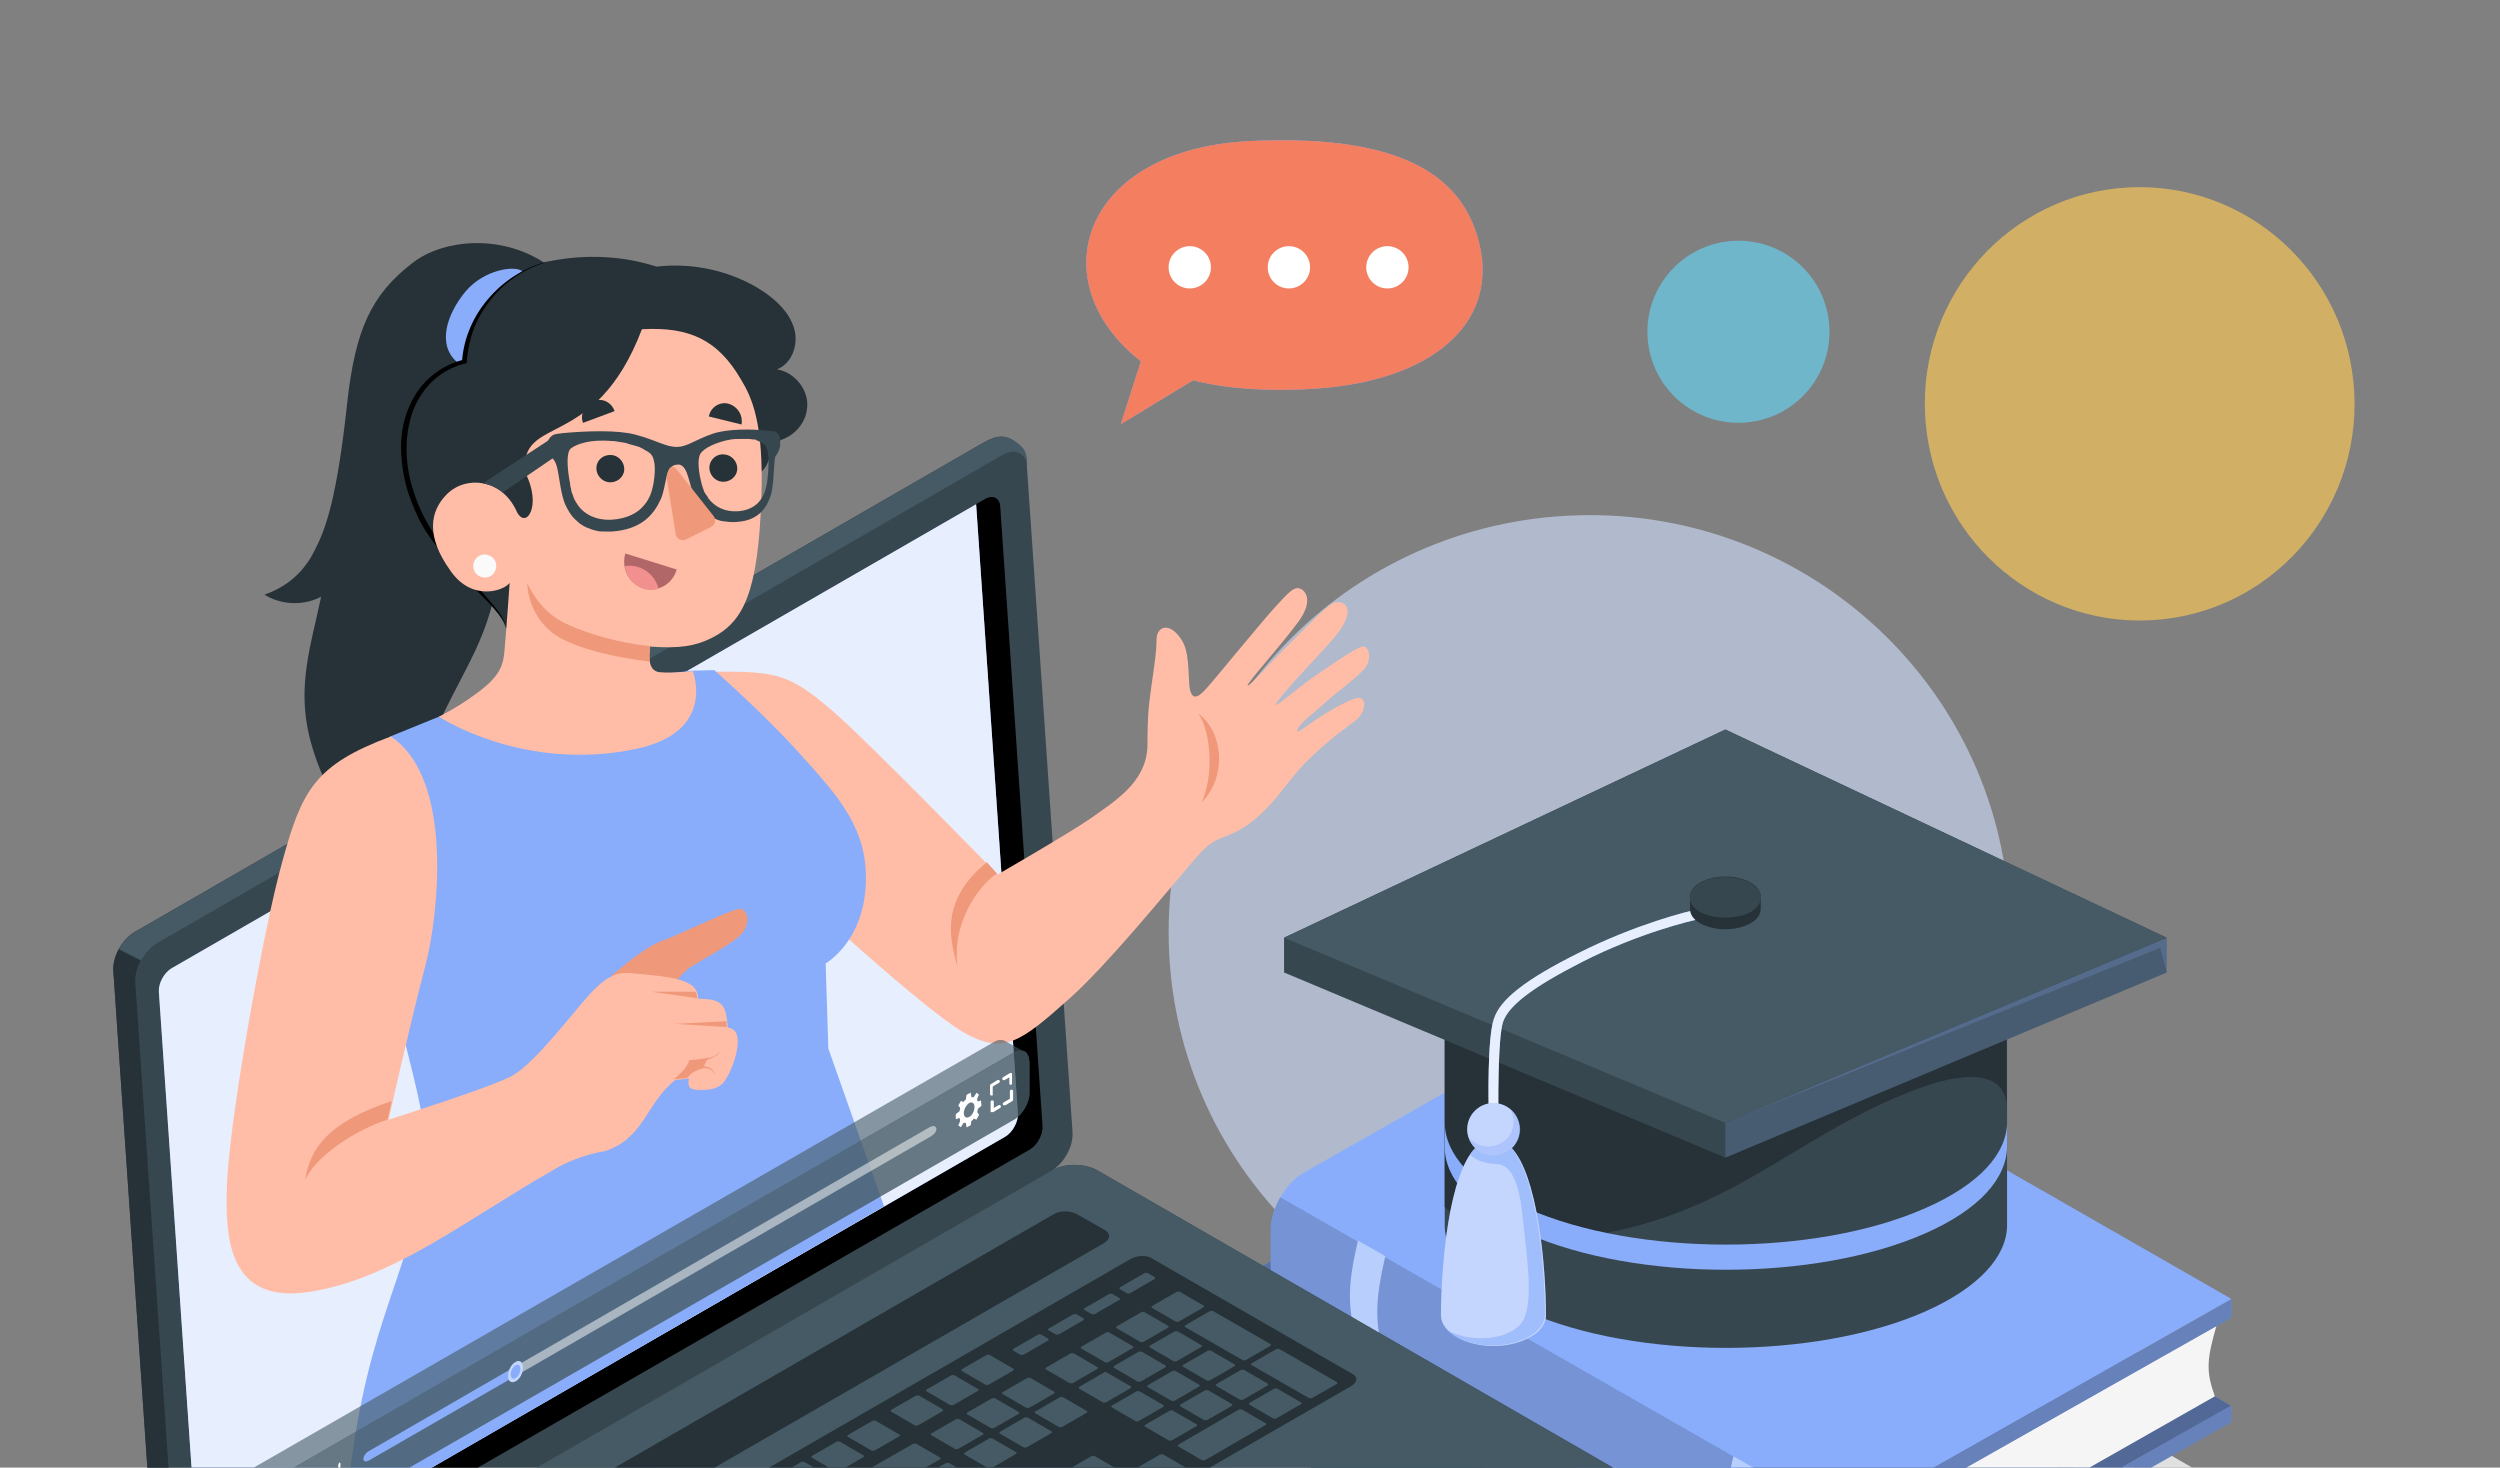 <svg width="695" height="408" fill="none" xmlns="http://www.w3.org/2000/svg"><rect width="100%" height="100%" fill="#808080" stroke="none"/><g clip-path="url(#a)"><g opacity=".71"><path d="M654.483 109.156c1.732 33.221-23.568 61.547-56.517 63.265-32.94 1.717-61.05-23.822-62.782-57.045-1.733-33.223 23.567-61.548 56.509-63.265 32.949-1.718 61.057 23.822 62.79 57.045Z" fill="#F2C45B"/><path d="M508.564 90.913c.728 13.959-9.998 25.865-23.959 26.593-13.958.728-25.864-9.998-26.592-23.957-.728-13.959 9.998-25.865 23.956-26.593 13.961-.728 25.867 9.998 26.595 23.957Z" fill="#68CCEA"/><path d="M558.58 253.042c3.333 63.935-46.246 118.486-110.738 121.849-64.486 3.362-119.472-45.736-122.806-109.671-3.334-63.934 46.247-118.488 110.734-121.851 64.493-3.361 119.476 45.741 122.81 109.673Z" fill="#C5D1EB"/></g><path d="m506.769 492.997 116.814-67.195c4.613-2.67 4.613-6.971 0-9.641l-168.451-97.159c-4.613-2.67-12.053-2.67-16.666 0l-116.963 67.196c-4.613 2.67-4.613 6.971 0 9.641l168.451 97.158c4.613 2.671 12.202 2.671 16.815 0ZM209.857 657.88 34.729 556.997c-4.915-2.827-4.915-7.439 0-10.266l243.63-140.611c4.914-2.827 12.956-2.827 17.87 0l175.128 100.883c4.915 2.827 4.915 7.439 0 10.266L227.727 657.88c-4.914 2.827-12.956 2.827-17.87 0Z" fill="#E0E0E0"/><path d="m599.501 421.057-103.624 58.467-159.158-91.197 103.624-58.467 159.158 91.197Z" fill="#89ADFA"/><path opacity=".6" d="m599.501 421.057-103.624 58.467-159.158-91.197 103.624-58.467 159.158 91.197Z" fill="#000"/><path d="m494.692 475.209 100.051-56.83c-2.531-6.992-2.233-9.224.447-18.597l-99.455 56.236c.148.149-1.638 0-1.043 19.191Z" fill="#F5F5F5"/><path d="M500.645 448.431c-5.063 2.826-9.083 9.967-9.083 15.769v12.348c0 5.802 4.169 8.183 9.083 5.207l98.71-56.086v-4.612l-97.519 55.045c-2.978 1.785-5.509.298-5.509-3.124l.149-11.009c0-3.422 2.531-7.736 5.508-9.373l97.371-55.045v-5.207l-98.71 56.087Z" fill="#89ADFA"/><path opacity=".5" d="M500.645 448.431c-5.063 2.826-9.083 9.967-9.083 15.769v12.348c0 5.802 4.169 8.183 9.083 5.207l98.71-56.086v-4.612l-97.519 55.045c-2.978 1.785-5.509.298-5.509-3.124l.149-11.009c0-3.422 2.531-7.736 5.508-9.373l97.371-55.045v-5.207l-98.71 56.087Z" fill="#000"/><path d="M599.498 392.344 440.34 301.147l-98.711 56.087c-5.062 2.826-9.082 9.967-9.082 15.77v12.348c0 2.826 1.042 4.909 2.68 5.802l159.158 91.196c-1.638-.892-2.68-2.975-2.68-5.802V464.2c0-5.802 4.169-12.794 9.082-15.77l98.711-56.086Z" fill="#89ADFA"/><path opacity=".35" d="M599.498 392.344 440.34 301.147l-98.711 56.087c-5.062 2.826-9.082 9.967-9.082 15.77v12.348c0 2.826 1.042 4.909 2.68 5.802l159.158 91.196c-1.638-.892-2.68-2.975-2.68-5.802V464.2c0-5.802 4.169-12.794 9.082-15.77l98.711-56.086Z" fill="#000"/><path d="M494.241 455.125c-1.638 2.827-2.68 6.1-2.68 8.927v12.347c0 2.827 1.042 4.91 2.68 5.803l-159.159-91.197c-1.637-.893-2.68-2.975-2.68-5.802v-12.348c0-2.827 1.043-6.1 2.68-8.926l159.159 91.196Z" fill="#89ADFA"/><path opacity=".45" d="M494.241 455.125c-1.638 2.827-2.68 6.1-2.68 8.927v12.347c0 2.827 1.042 4.91 2.68 5.803l-159.159-91.197c-1.637-.893-2.68-2.975-2.68-5.802v-12.348c0-2.827 1.043-6.1 2.68-8.926l159.159 91.196Z" fill="#000"/><path d="M356.667 376.128c-2.978 12.794-2.978 17.852 0 27.374l7.593 4.314c-2.978-9.373-2.978-14.431 0-27.374l-7.593-4.314ZM620.345 390.856l-103.624 58.467-159.159-91.345 103.625-58.467 159.158 91.345Z" fill="#89ADFA"/><path opacity=".4" d="m620.345 390.856-103.624 58.467-159.159-91.345 103.625-58.467 159.158 91.345Z" fill="#000"/><path d="m515.681 445.009 100.051-56.831c-2.531-6.992-2.233-10.265.447-19.638l-99.455 56.236s-1.787.892-1.043 20.233Z" fill="#F5F5F5"/><path d="M521.637 417.188c-5.062 2.827-9.082 9.968-9.082 15.77v13.241c0 5.802 4.168 8.182 9.082 5.207l98.71-56.087v-4.612l-97.519 55.045c-2.978 1.786-5.509.298-5.509-3.124l.149-11.901c0-3.422 2.531-7.737 5.509-9.373l97.37-55.045v-5.207l-98.71 56.086Z" fill="#89ADFA"/><path opacity=".25" d="M521.637 417.188c-5.062 2.827-9.082 9.968-9.082 15.77v13.241c0 5.802 4.168 8.182 9.082 5.207l98.71-56.087v-4.612l-97.519 55.045c-2.978 1.786-5.509.298-5.509-3.124l.149-11.901c0-3.422 2.531-7.737 5.509-9.373l97.37-55.045v-5.207l-98.71 56.086Z" fill="#000"/><path d="m620.342 361.102-159.159-91.197-98.71 56.087c-5.062 2.826-9.082 9.968-9.082 15.77v13.24c0 2.827 1.042 4.91 2.68 5.802l159.158 91.197c-1.638-.893-2.68-2.975-2.68-5.802v-13.39c0-5.802 4.169-12.794 9.082-15.769l98.711-55.938Z" fill="#89ADFA"/><path d="M515.084 423.883c-1.637 2.827-2.68 6.1-2.68 8.926v13.39c0 2.827 1.043 4.909 2.68 5.802l-159.158-91.197c-1.638-.892-2.68-2.975-2.68-5.802v-13.24c0-2.827 1.042-6.1 2.68-8.927l159.158 91.048Z" fill="#89ADFA"/><path opacity=".15" d="M515.084 423.883c-1.637 2.827-2.68 6.1-2.68 8.926v13.39c0 2.827 1.043 4.909 2.68 5.802l-159.158-91.197c-1.638-.892-2.68-2.975-2.68-5.802v-13.24c0-2.827 1.042-6.1 2.68-8.927l159.158 91.048Z" fill="#000"/><path d="M377.511 344.886c-2.978 12.794-2.978 18.894 0 28.415l7.593 4.314c-2.978-9.372-2.978-15.472 0-28.415l-7.593-4.314ZM481.874 404.841c-2.978 12.794-2.978 18.745 0 28.117l7.593 4.315c-2.978-9.373-2.978-15.324 0-28.118l-7.593-4.314Z" fill="#89ADFA"/><g opacity=".4" fill="#fff"><path d="M377.511 344.886c-2.978 12.794-2.978 18.894 0 28.415l7.593 4.314c-2.978-9.372-2.978-15.472 0-28.415l-7.593-4.314ZM481.874 404.841c-2.978 12.794-2.978 18.745 0 28.117l7.593 4.315c-2.978-9.373-2.978-15.324 0-28.118l-7.593-4.314Z"/></g><path d="m60.09 519.692 233.452-133.894 155.734 88.816c5.359 3.124 9.826 10.563 9.826 16.811v14.282c0 3.124-1.042 5.207-2.829 6.248L222.821 645.849c1.787-1.041 2.829-3.124 2.829-6.248v-14.282c0-6.248-4.318-13.687-9.826-16.811L60.09 519.692Z" fill="#89ADFA"/><path opacity=".2" d="m60.09 519.692 233.452-133.894 155.734 88.816c5.359 3.124 9.826 10.563 9.826 16.811v14.282c0 3.124-1.042 5.207-2.829 6.248L222.821 645.849c1.787-1.041 2.829-3.124 2.829-6.248v-14.282c0-6.248-4.318-13.687-9.826-16.811L60.09 519.692Z" fill="#000"/><path d="m39.547 520.584 160.945 91.346 233.303-133.894-160.796-91.346L39.547 520.584Z" fill="#89ADFA"/><path opacity=".2" d="m39.547 520.584 160.945 91.346 233.303-133.894-160.796-91.346L39.547 520.584Z" fill="#fff"/><path d="m39.547 489.937 233.452-133.894 155.585 88.668c5.36 3.124 9.826 10.563 9.826 16.811v13.092c0 3.124-1.042 5.207-2.829 6.248L202.129 614.756c1.787-1.041 2.829-3.124 2.829-6.248v-13.092c0-6.248-4.317-13.687-9.826-16.811L39.547 489.937Z" fill="#89ADFA"/><path opacity=".85" d="m39.547 489.937 233.452-133.894 155.585 88.668c5.36 3.124 9.826 10.563 9.826 16.811v13.092c0 3.124-1.042 5.207-2.829 6.248L202.129 614.756c1.787-1.041 2.829-3.124 2.829-6.248v-13.092c0-6.248-4.317-13.687-9.826-16.811L39.547 489.937Z" fill="#fff"/><path d="M401.635 280.021v60.55c0 8.778 7.593 17.406 22.928 24.101 30.522 13.39 79.952 13.39 110.473 0 15.186-6.695 22.928-15.472 22.928-24.101v-60.55c.149-8.777-7.444-17.703-22.779-24.398-30.522-13.389-79.951-13.389-110.473 0-15.633 6.695-23.226 15.472-23.077 24.398Z" fill="#37474F"/><path d="M401.635 280.021c-.149-8.777 7.444-17.703 22.928-24.398 30.522-13.389 79.952-13.389 110.473 0 15.484 6.695 23.077 15.621 22.779 24.398v27.672c0-6.844-6.104-11.753-24.119-5.207-29.628 10.86-46.154 28.861-76.229 37.639-24.864 7.29-47.048 4.463-55.832-4.612v-55.492Z" fill="#263238"/><path d="M401.637 312.007v6.844c0 8.777 7.593 17.406 22.928 24.101 30.521 13.389 79.951 13.389 110.473 0 15.335-6.695 22.928-15.473 22.928-24.399v-6.694c0 8.777-7.593 17.406-22.928 24.1-30.522 13.39-79.952 13.39-110.473 0-15.335-6.397-22.928-15.174-22.928-23.952Z" fill="#89ADFA"/><path d="M602.331 260.681 479.65 202.809l-122.681 57.872v9.671l122.681 51.474 122.681-51.474v-9.671Z" fill="#37474F"/><path opacity=".2" d="M479.652 321.826v-9.67l122.682-51.475v9.671l-122.682 51.474Z" fill="#89ADFA"/><path opacity=".2" d="m479.652 312.156 120.895-48.648 1.787 6.844v-9.671l-122.682 51.475Z" fill="#89ADFA"/><path d="m479.65 202.809-122.681 57.872 122.681 51.475 122.681-51.475-122.681-57.872Z" fill="#455A64"/><path d="M413.845 308.139c0-.743-.446-19.637 1.489-24.993 1.787-5.356 8.784-10.86 23.375-18.15 16.229-8.183 30.968-11.753 32.606-12.051l.596 2.678c-1.638.298-16.229 3.72-32.011 11.753-13.697 6.992-20.397 12.051-22.035 16.663-1.34 4.016-1.34 18.745-1.34 24.1h-2.68Z" fill="#89ADFA"/><path opacity=".8" d="M413.845 308.139c0-.743-.446-19.637 1.489-24.993 1.787-5.356 8.784-10.86 23.375-18.15 16.229-8.183 30.968-11.753 32.606-12.051l.596 2.678c-1.638.298-16.229 3.72-32.011 11.753-13.697 6.992-20.397 12.051-22.035 16.663-1.34 4.016-1.34 18.745-1.34 24.1h-2.68Z" fill="#fff"/><path d="M429.775 365.713c0-14.133-2.382-39.275-9.677-46.714h-9.827c-7.444 7.29-9.677 32.581-9.677 46.714 0 2.083 1.489 4.315 4.317 5.951 2.829 1.637 6.551 2.529 10.273 2.529 3.723 0 7.445-.892 10.274-2.529 2.977-1.636 4.317-3.868 4.317-5.951Z" fill="#89ADFA"/><path opacity=".5" d="M429.775 365.713c0-14.133-2.382-39.275-9.677-46.714h-9.827c-7.444 7.29-9.677 32.581-9.677 46.714 0 2.083 1.489 4.315 4.317 5.951 2.829 1.637 6.551 2.529 10.273 2.529 3.723 0 7.445-.892 10.274-2.529 2.977-1.636 4.317-3.868 4.317-5.951Z" fill="#fff"/><path opacity=".6" d="M410.271 319c-.596.595-1.042 1.19-1.638 1.934 1.787 1.934 4.764 2.529 7.593 2.678 2.68.148 5.807 2.529 6.998 14.133 1.191 11.604 3.722 26.332-.894 30.795-4.615 4.464-14.888 4.464-20.248 1.042.596.744 1.489 1.339 2.531 1.934 2.829 1.636 6.551 2.529 10.273 2.529 3.722 0 7.444-.893 10.273-2.529 2.829-1.637 4.318-3.868 4.318-5.951 0-14.133-2.382-39.275-9.678-46.714h-9.528V319Z" fill="#89ADFA"/><path d="M422.477 313.942c0 4.016-3.275 7.289-7.295 7.289s-7.295-3.273-7.295-7.289c0-4.017 3.275-7.29 7.295-7.29s7.295 3.273 7.295 7.29Z" fill="#89ADFA"/><path opacity=".5" d="M422.477 313.942c0 4.016-3.275 7.289-7.295 7.289s-7.295-3.273-7.295-7.289c0-4.017 3.275-7.29 7.295-7.29s7.295 3.273 7.295 7.29Z" fill="#fff"/><path opacity=".4" d="M419.498 307.991c1.787 1.934 2.085 6.992-1.786 9.521-3.871 2.529-7.891.595-9.38-1.339.893 2.976 3.722 5.058 6.998 5.058 4.02 0 7.295-3.272 7.295-7.289-.149-2.529-1.34-4.612-3.127-5.951Z" fill="#89ADFA"/><path d="M469.824 249.375c0-1.488.894-2.976 2.829-4.017 3.871-2.232 10.124-2.232 13.995 0 1.936 1.041 2.829 2.529 2.829 4.017v3.273c0 1.487-.893 2.975-2.829 4.016-3.871 2.232-10.124 2.232-13.995 0-1.935-1.041-2.829-2.529-2.829-4.016v-3.273Z" fill="#263238"/><path d="M486.645 253.54c3.871-2.232 3.871-5.802 0-8.034-3.871-2.231-10.125-2.231-13.996 0-3.871 2.232-3.871 5.802 0 8.034 3.871 2.082 10.125 2.082 13.996 0ZM50.86 469.407c0 3.868 2.828 6.249 6.401 8.331l145.759 84.056c3.573 2.083 9.38 2.083 12.804 0l235.09-135.53c3.573-2.083 6.402-4.761 6.402-8.48 0-3.868-2.829-6.249-6.402-8.332l-145.759-84.055c-3.573-2.083-9.38-2.083-12.804 0L57.261 461.076c-3.573 1.934-6.402 4.612-6.402 8.331Z" fill="#37474F"/><path d="m57.262 468.515 145.759 84.055c3.573 2.083 9.379 2.083 12.804 0l235.089-135.679c3.574-2.083 3.574-5.356 0-7.439l-145.758-84.055c-3.574-2.083-9.38-2.083-12.804 0L57.262 461.076c-3.573 1.934-3.573 5.356 0 7.439Z" fill="#455A64"/><path d="M48.033 461.969c-2.829-1.339-3.573-3.571-3.87-7.439L31.506 269.905c-.298-4.017 2.382-8.777 5.955-10.86l235.09-135.531c3.573-2.082 6.104-3.124 9.38-.892 3.424 2.38 3.424 3.422 3.573 7.438l12.655 184.625c.298 4.017-2.382 8.778-5.955 10.86L57.265 461.076c-3.574 2.083-5.51 2.678-9.232.893Z" fill="#37474F"/><path d="M285.65 129.912c-.298-3.868-3.425-5.505-6.998-3.422L43.712 262.169c-1.787 1.041-3.276 2.827-4.467 4.761l-6.104-3.125c1.042-1.934 2.68-3.719 4.466-4.76l235.09-135.531c3.573-2.082 6.104-3.124 9.38-.892 3.275 2.231 3.275 3.422 3.573 7.29Z" fill="#455A64"/><path d="M56.818 461.373c-3.276 1.934-5.212 2.083-8.785.744-2.68-1.041-3.573-3.57-3.87-7.438L31.506 270.054c-.149-1.934.447-4.166 1.489-6.1l6.104 3.124c-1.042 1.934-1.638 4.166-1.489 6.1l12.656 184.625c.297 3.422 3.424 5.356 6.55 3.57Z" fill="#263238"/><path d="m47.735 269.161 226.157-130.472c2.084-1.19 4.019-.297 4.168 2.083l11.762 172.277c.149 2.38-1.489 5.356-3.573 6.546L60.092 449.918c-2.084 1.19-4.02.298-4.168-2.083L44.162 275.559c-.15-2.232 1.489-5.207 3.573-6.398Z" fill="#000"/><path d="M47.735 269.161c-2.084 1.19-3.722 4.166-3.573 6.546l11.613 169.302L279.4 316.024c2.085-1.19 3.722-4.165 3.573-6.546L271.36 140.177 47.735 269.161Z" fill="#89ADFA"/><path opacity=".8" d="M47.735 269.161c-2.084 1.19-3.722 4.166-3.573 6.546l11.613 169.302L279.4 316.024c2.085-1.19 3.722-4.165 3.573-6.546L271.36 140.177 47.735 269.161Z" fill="#fff"/><path d="m77.215 462.117 215.883-124.67c1.638-.892 4.467-.892 6.104 0l7.891 4.463c1.638.893 1.638 2.529 0 3.571L91.061 470.002c-1.638.893-4.467.893-6.104 0l-7.891-4.463c-1.638-.893-1.638-2.529.149-3.422ZM98.358 474.614l216.032-124.67c1.638-.893 4.169-1.041 5.509-.297l56.278 32.432c1.34.743 1.191 2.231-.595 3.273L159.847 509.724c-1.638.893-4.169 1.042-5.509.298l-56.427-32.284c-1.489-.743-1.191-2.231.447-3.124Z" fill="#263238"/><path d="m285.507 402.312 6.7-3.868c.298-.149.298-.447 0-.595l-6.402-3.72a1.27 1.27 0 0 0-1.042 0l-6.7 3.868c-.298.149-.298.447 0 .595l6.402 3.72c.298.148.745.148 1.042 0Zm-9.826-13.539-6.7 3.869c-.298.148-.298.446 0 .595l6.402 3.719a1.27 1.27 0 0 0 1.042 0l6.7-3.868c.298-.149.298-.446 0-.595l-6.402-3.72a1.278 1.278 0 0 0-1.042 0Zm-21.886 12.646-11.464 6.546c-.298.149-.298.446 0 .595l6.402 3.719a1.27 1.27 0 0 0 1.042 0l11.464-6.546c.298-.148.298-.446 0-.595l-6.402-3.719a1.27 1.27 0 0 0-1.042 0Zm11.911-6.843-6.7 3.868c-.298.148-.298.446 0 .595l6.402 3.719a1.27 1.27 0 0 0 1.042 0l6.7-3.868c.298-.149.298-.446 0-.595l-6.402-3.719a1.27 1.27 0 0 0-1.042 0Zm-26.502 15.323-6.7 3.868c-.297.149-.297.446 0 .595l6.402 3.719c.298.149.745.149 1.043 0l6.699-3.868c.298-.148.298-.446 0-.595l-6.402-3.719c-.297-.298-.744-.149-1.042 0Zm-9.826 5.653-6.7 3.868c-.298.149-.298.447 0 .595l6.402 3.72c.298.148.744.148 1.042 0l6.7-3.868c.298-.149.298-.447 0-.595l-6.402-3.72a1.278 1.278 0 0 0-1.042 0Zm25.31 15.175 6.7-3.868c.298-.149.298-.446 0-.595l-6.402-3.719a1.27 1.27 0 0 0-1.042 0l-6.7 3.868c-.298.148-.298.446 0 .595l6.402 3.719a.72.72 0 0 0 1.042 0Zm-9.826 5.802 6.7-3.868c.297-.149.297-.446 0-.595l-6.402-3.719a1.273 1.273 0 0 0-1.043 0l-6.699 3.868c-.298.148-.298.446 0 .595l6.402 3.719a1.27 1.27 0 0 0 1.042 0Zm-9.976 5.653 6.7-3.868c.298-.148.298-.446 0-.595L235.184 434a1.27 1.27 0 0 0-1.042 0l-6.7 3.868c-.298.149-.298.446 0 .595l6.402 3.719a1.27 1.27 0 0 0 1.042 0Zm-9.826 5.654 6.7-3.868c.298-.149.298-.447 0-.596l-6.402-3.719a1.27 1.27 0 0 0-1.042 0l-6.7 3.868c-.298.149-.298.447 0 .595l6.402 3.72c.298.297.744.148 1.042 0Zm50.621-39.722 6.7-3.868c.298-.149.298-.447 0-.595l-6.402-3.72a1.278 1.278 0 0 0-1.042 0l-6.7 3.868c-.298.149-.298.447 0 .595l6.402 3.72c.298.148.744.148 1.042 0Zm-11.018 16.96 15.038-8.629c.298-.149.298-.446 0-.595l-15.782-9.075a1.27 1.27 0 0 0-1.042 0l-7.742 4.463c-.298.149-.298.446 0 .595l8.337 4.761c.298.148.298.446 0 .595l-6.253 3.57c-.298.149-.298.447 0 .595l6.402 3.72c.298.148.745.148 1.042 0Zm-45.261-3.868-6.699 3.868c-.298.148-.298.446 0 .595l6.402 3.719a1.27 1.27 0 0 0 1.042 0l6.7-3.868c.297-.149.297-.446 0-.595l-6.402-3.719a1.273 1.273 0 0 0-1.043 0Zm-9.826 5.802-6.7 3.868c-.298.148-.298.446 0 .595l6.402 3.719a1.27 1.27 0 0 0 1.042 0l6.7-3.868c.298-.149.298-.446 0-.595l-6.402-3.719c-.298-.298-.744-.149-1.042 0Zm-54.641 60.847a1.27 1.27 0 0 0 1.042 0l6.7-3.868c.298-.149.298-.446 0-.595l-6.402-3.719a1.27 1.27 0 0 0-1.042 0l-6.7 3.868c-.298.148-.298.446 0 .595l6.402 3.719Zm-24.417-15.323-6.7 3.868c-.298.148-.298.446 0 .595l6.402 3.719a1.27 1.27 0 0 0 1.042 0l6.7-3.868c.298-.149.298-.446 0-.595l-6.402-3.719a1.27 1.27 0 0 0-1.042 0Zm12.506 11.455c.298.149.745.149 1.043 0l6.699-3.868c.298-.149.298-.446 0-.595l-6.402-3.719a1.27 1.27 0 0 0-1.042 0l-6.7 3.868c-.298.148-.298.446 0 .595l6.402 3.719Zm27.246 6.1 6.7-3.868c.298-.149.298-.447 0-.596l-6.402-3.719a1.27 1.27 0 0 0-1.042 0l-6.7 3.868c-.298.149-.298.447 0 .595l6.402 3.72c.298.297.745.148 1.042 0Zm-10.868 5.802c.297.148.744.148 1.042 0l6.7-3.868c.297-.149.297-.447 0-.595l-6.402-3.72a1.273 1.273 0 0 0-1.043 0L153 491.574c-.298.149-.298.447 0 .595l6.402 3.72Zm-19.058-29.011-6.699 3.868c-.298.149-.298.447 0 .595l6.402 3.72c.297.148.744.148 1.042 0l6.7-3.868c.297-.149.297-.447 0-.595l-6.402-3.72a1.28 1.28 0 0 0-1.043 0Zm49.43-28.564-6.7 3.868c-.297.149-.297.447 0 .595l6.402 3.72a1.28 1.28 0 0 0 1.043 0l6.7-3.868c.297-.149.297-.447 0-.595l-6.403-3.72a1.278 1.278 0 0 0-1.042 0Zm-39.454 22.911-6.7 3.868c-.298.149-.298.446 0 .595l6.402 3.719a1.27 1.27 0 0 0 1.042 0l6.7-3.868c.298-.148.298-.446 0-.595l-6.402-3.719c-.298-.298-.745-.149-1.042 0Zm49.43-28.564-6.7 3.868c-.298.149-.298.446 0 .595l6.402 3.719a1.27 1.27 0 0 0 1.042 0l6.7-3.868c.298-.148.298-.446 0-.595l-6.402-3.719a1.27 1.27 0 0 0-1.042 0Zm-19.802 11.455-6.7 3.868c-.298.149-.298.447 0 .595l6.402 3.72a1.27 1.27 0 0 0 1.042 0l6.7-3.868c.298-.149.298-.447 0-.595l-6.402-3.72c-.298-.297-.744-.148-1.042 0Zm-9.827 5.654-6.699 3.868c-.298.148-.298.446 0 .595l6.402 3.719a1.27 1.27 0 0 0 1.042 0l6.7-3.868c.297-.149.297-.446 0-.595l-6.402-3.719c-.447-.149-.894-.149-1.043 0Zm-9.975 5.653-6.7 3.868c-.297.149-.297.446 0 .595l6.402 3.719c.298.149.745.149 1.043 0l6.699-3.868c.298-.148.298-.446 0-.595l-6.402-3.719a1.27 1.27 0 0 0-1.042 0Zm45.112 3.868 6.7-3.868c.298-.149.298-.446 0-.595l-6.402-3.719a1.27 1.27 0 0 0-1.042 0l-6.7 3.868c-.298.148-.298.446 0 .595l6.402 3.719a1.27 1.27 0 0 0 1.042 0Zm92.309-83.014-6.7 3.868c-.298.149-.298.446 0 .595l6.402 3.719c.298.149.745.149 1.043 0l6.699-3.868c.298-.149.298-.446 0-.595l-6.402-3.719c-.446-.149-.893-.149-1.042 0Zm-12.06 6.843-6.699 3.868c-.298.149-.298.447 0 .595l6.402 3.72c.297.148.744.148 1.042 0l6.7-3.868c.297-.149.297-.447 0-.596l-6.402-3.719a1.273 1.273 0 0 0-1.043 0Zm21.887-12.645-6.7 3.868c-.298.148-.298.446 0 .595l6.402 3.719a1.27 1.27 0 0 0 1.042 0l6.7-3.868c.298-.149.298-.446 0-.595l-6.402-3.719a1.27 1.27 0 0 0-1.042 0Zm-54.641 50.731 6.699-3.868c.298-.149.298-.447 0-.596l-6.402-3.719a1.27 1.27 0 0 0-1.042 0l-6.7 3.868c-.297.149-.297.447 0 .595l6.402 3.72c.298.297.745.148 1.043 0Zm65.509-56.385a1.278 1.278 0 0 0-1.042 0l-6.7 3.868c-.298.149-.298.447 0 .595l6.402 3.72a1.27 1.27 0 0 0 1.042 0l6.7-3.868c.298-.149.298-.447 0-.595l-6.402-3.72Zm-103.028 88.817 6.699-3.868c.298-.149.298-.447 0-.595l-6.402-3.72a1.27 1.27 0 0 0-1.042 0l-6.7 3.868c-.297.149-.297.447 0 .595l6.402 3.72a1.28 1.28 0 0 0 1.043 0Zm121.192-69.923 6.7-3.868c.298-.149.298-.446 0-.595l-6.402-3.719a1.27 1.27 0 0 0-1.042 0l-6.7 3.868c-.298.149-.298.446 0 .595l6.402 3.719a1.27 1.27 0 0 0 1.042 0Zm-19.206.298 6.7-3.868c.298-.149.298-.447 0-.595l-6.402-3.72a1.28 1.28 0 0 0-1.043 0l-6.699 3.868c-.298.149-.298.447 0 .596l6.402 3.719a1.27 1.27 0 0 0 1.042 0Zm10.273-13.836a1.27 1.27 0 0 0-1.042 0l-6.7 3.868c-.298.149-.298.446 0 .595l6.402 3.72c.298.148.744.148 1.042 0l6.7-3.869c.298-.148.298-.446 0-.595l-6.402-3.719Zm2.084-1.19 15.782 9.075a1.27 1.27 0 0 0 1.042 0l6.7-3.868c.298-.149.298-.446 0-.595l-15.782-9.075a1.27 1.27 0 0 0-1.042 0l-6.7 3.868c-.297.149-.297.446 0 .595Zm-22.779 12.645-6.7 3.869c-.298.148-.298.446 0 .595l6.402 3.719a1.27 1.27 0 0 0 1.042 0l6.7-3.868c.298-.149.298-.446 0-.595l-6.402-3.72c-.446-.297-.744-.297-1.042 0Zm-74.443 42.847-6.699 3.868c-.298.148-.298.446 0 .595l6.402 3.719a1.27 1.27 0 0 0 1.042 0l6.7-3.868c.297-.149.297-.446 0-.595l-6.402-3.719a1.273 1.273 0 0 0-1.043 0Zm93.202-35.11a1.28 1.28 0 0 0 1.043 0l6.7-3.868c.297-.149.297-.447 0-.596l-6.403-3.719a1.27 1.27 0 0 0-1.042 0l-6.7 3.868c-.297.149-.297.447 0 .595l6.402 3.72Zm-83.375 29.456-6.7 3.868c-.298.149-.298.447 0 .595l6.402 3.72c.298.148.744.148 1.042 0l6.7-3.868c.298-.149.298-.447 0-.595l-6.402-3.72a1.27 1.27 0 0 0-1.042 0Zm-77.42 63.377a1.27 1.27 0 0 0 1.042 0l6.7-3.868c.297-.149.297-.447 0-.595l-6.402-3.72a1.28 1.28 0 0 0-1.043 0l-6.7 3.868c-.297.149-.297.447 0 .595l6.403 3.72Zm-11.465-12.051-6.699 3.868c-.298.149-.298.447 0 .595l6.402 3.72c.297.148.744.148 1.042 0l6.7-3.868c.297-.149.297-.447 0-.595l-6.402-3.72c-.298-.297-.745-.149-1.043 0Zm22.333 6.249 6.7-3.868c.298-.149.298-.447 0-.596l-6.402-3.719a1.27 1.27 0 0 0-1.042 0l-6.7 3.868c-.298.149-.298.447 0 .595l6.402 3.72c.298.148.744.148 1.042 0Zm9.827-5.654 6.699-3.868c.298-.148.298-.446 0-.595l-6.253-3.719a1.27 1.27 0 0 0-1.042 0l-6.7 3.868c-.298.149-.298.446 0 .595l6.402 3.719c.298.149.745.149.894 0Zm9.975-5.802 6.7-3.868c.297-.149.297-.446 0-.595l-6.402-3.719a1.273 1.273 0 0 0-1.043 0l-6.699 3.868c-.298.149-.298.446 0 .595l6.402 3.719c.297.298.744.149 1.042 0Zm-32.308-.595-6.7 3.868c-.298.149-.298.447 0 .595l6.402 3.72c.298.148.744.148 1.042 0l6.7-3.868c.298-.149.298-.447 0-.596l-6.402-3.719a1.27 1.27 0 0 0-1.042 0Zm9.975-5.653-6.7 3.868c-.297.149-.297.446 0 .595l6.402 3.719c.298.149.745.149 1.043 0l6.699-3.868c.298-.149.298-.446 0-.595l-6.402-3.719a1.27 1.27 0 0 0-1.042 0Zm39.455-22.762-6.7 3.868c-.298.149-.298.446 0 .595l6.402 3.719a1.27 1.27 0 0 0 1.042 0l6.7-3.868c.298-.148.298-.446 0-.595l-6.402-3.719a1.27 1.27 0 0 0-1.042 0Zm-9.827 5.653-6.7 3.868c-.297.149-.297.447 0 .595l6.403 3.72c.297.148.744.148 1.042 0l6.7-3.868c.297-.149.297-.447 0-.596l-6.403-3.719a1.27 1.27 0 0 0-1.042 0Zm19.802-11.455-6.7 3.868c-.298.149-.298.446 0 .595l6.402 3.719a1.27 1.27 0 0 0 1.042 0l6.7-3.868c.298-.149.298-.446 0-.595l-6.402-3.719c-.446-.149-.744-.149-1.042 0Zm-39.603 22.911-6.7 3.868c-.298.148-.298.446 0 .595l6.402 3.719a1.27 1.27 0 0 0 1.042 0l6.7-3.868c.298-.149.298-.446 0-.595l-6.402-3.719c-.298-.298-.745-.149-1.042 0Zm9.826-5.802-6.7 3.868c-.298.148-.298.446 0 .595l6.402 3.719a1.27 1.27 0 0 0 1.042 0l6.7-3.868c.298-.149.298-.446 0-.595l-6.402-3.719a1.27 1.27 0 0 0-1.042 0Zm-12.506 37.192 6.699-3.868c.298-.149.298-.446 0-.595l-6.402-3.719a1.27 1.27 0 0 0-1.042 0l-6.7 3.868c-.297.149-.297.446 0 .595l6.402 3.719c.298.149.745.149 1.043 0Zm-52.11-2.529-6.402-3.719a1.27 1.27 0 0 0-1.042 0l-6.7 3.868c-.298.149-.298.446 0 .595l6.402 3.719a1.27 1.27 0 0 0 1.042 0l6.7-3.868a.452.452 0 0 0 0-.595Zm12.804 3.273-6.402-3.719a1.27 1.27 0 0 0-1.042 0l-10.422 5.951c-.298.148-.298.446 0 .595l6.402 3.719a1.27 1.27 0 0 0 1.042 0l10.422-5.951c.298-.149.298-.446 0-.595Zm-22.482-10.563-6.402-3.719a1.27 1.27 0 0 0-1.042 0l-8.338 4.761c-.297.149-.297.446 0 .595l6.403 3.719a1.27 1.27 0 0 0 1.042 0l8.337-4.761c.149-.148.298-.446 0-.595Zm6.402-3.719c.298.149.745.149 1.043 0l6.699-3.868c.298-.149.298-.446 0-.595l-6.402-3.719a1.27 1.27 0 0 0-1.042 0l-6.7 3.868c-.297.149-.297.446 0 .595l6.402 3.719Zm27.991 18.15-6.402-3.719a1.273 1.273 0 0 0-1.043 0l-12.953 7.438c-.297.149-.297.447 0 .596l6.403 3.719a1.27 1.27 0 0 0 1.042 0l12.953-7.439c.149-.148.149-.446 0-.595Zm4.466 8.034-6.402-3.719a1.27 1.27 0 0 0-1.042 0l-8.338 4.76c-.297.149-.297.447 0 .595l6.403 3.72c.297.148.744.148 1.042 0l8.337-4.761c.298-.149.298-.446 0-.595Zm40.944-68.584a1.27 1.27 0 0 0 1.042 0l6.7-3.868c.298-.148.298-.446 0-.595l-6.402-3.719a1.273 1.273 0 0 0-1.043 0l-6.699 3.868c-.298.149-.298.446 0 .595l6.402 3.719Zm-19.802 11.456c.298.148.744.148 1.042 0l6.7-3.868c.298-.149.298-.447 0-.595l-6.402-3.72a1.278 1.278 0 0 0-1.042 0l-6.7 3.868c-.298.149-.298.447 0 .595l6.402 3.72Zm-43.772 25.291a1.27 1.27 0 0 0 1.042 0l6.7-3.868c.298-.149.298-.447 0-.595l-6.402-3.72a1.278 1.278 0 0 0-1.042 0l-6.7 3.868c-.298.149-.298.447 0 .596l6.402 3.719Zm53.747-30.945a1.27 1.27 0 0 0 1.042 0l6.7-3.868c.298-.148.298-.446 0-.595l-6.402-3.719a1.27 1.27 0 0 0-1.042 0l-6.7 3.868c-.298.149-.298.446 0 .595l6.402 3.719Zm-19.801 11.307a1.27 1.27 0 0 0 1.042 0l6.7-3.868c.297-.149.297-.446 0-.595l-6.402-3.719a1.273 1.273 0 0 0-1.043 0l-6.699 3.868c-.298.148-.298.446 0 .595l6.402 3.719Zm-6.402 51.921a1.273 1.273 0 0 0-1.043 0l-10.422 5.951c-.297.149-.297.446 0 .595l6.402 3.719c.298.149.745.149 1.043 0l10.422-5.951c.297-.148.297-.446 0-.595l-6.402-3.719Zm-7.743-43.739c.298.149.745.149 1.043 0l6.7-3.868c.297-.148.297-.446 0-.595l-6.403-3.719a1.27 1.27 0 0 0-1.042 0l-6.7 3.868c-.297.149-.297.446 0 .595l6.402 3.719Zm-9.975 5.803c.298.148.745.148 1.042 0l6.7-3.869c.298-.148.298-.446 0-.595l-6.402-3.719a1.27 1.27 0 0 0-1.042 0l-6.7 3.868c-.298.149-.298.446 0 .595l6.402 3.72Zm200.846-67.691a1.27 1.27 0 0 0-1.042 0l-16.675 9.67c-.298.149-.298.446 0 .595l6.402 3.719a1.27 1.27 0 0 0 1.042 0l16.675-9.67c.298-.149.298-.446 0-.595l-6.402-3.719Zm-21.886 12.496a1.278 1.278 0 0 0-1.042 0l-6.7 3.869c-.298.148-.298.446 0 .595l6.402 3.719a1.27 1.27 0 0 0 1.042 0l6.7-3.868c.298-.149.298-.447 0-.595l-6.402-3.72ZM190.072 478.78l6.7-3.868c.298-.149.298-.446 0-.595l-6.402-3.719a1.27 1.27 0 0 0-1.042 0l-6.7 3.868c-.298.148-.298.446 0 .595l6.402 3.719a1.27 1.27 0 0 0 1.042 0Zm113.599-62.93a1.27 1.27 0 0 0-1.042 0l-6.7 3.868c-.297.149-.297.446 0 .595l6.402 3.719c.298.149.745.149 1.043 0l6.699-3.868c.298-.149.298-.446 0-.595l-6.402-3.719Zm51.515-29.754a1.273 1.273 0 0 0-1.043 0l-6.699 3.868c-.298.148-.298.446 0 .595l6.402 3.719a1.27 1.27 0 0 0 1.042 0l6.7-3.868c.297-.149.297-.446 0-.595l-6.402-3.719Zm16.377-1.934-15.782-9.075a1.27 1.27 0 0 0-1.042 0l-6.7 3.868c-.298.148-.298.446 0 .595l15.782 9.075c.298.148.744.148 1.042 0l6.7-3.868c.298-.149.298-.447 0-.595Zm-104.815 52.962a1.27 1.27 0 0 0-1.042 0l-8.338 4.761c-.298.149-.298.446 0 .595l6.402 3.719a1.27 1.27 0 0 0 1.042 0l8.338-4.761c.298-.148.298-.446 0-.595l-6.402-3.719Zm25.013-14.431a1.28 1.28 0 0 0-1.043 0l-10.422 5.951c-.297.149-.297.446 0 .595l6.402 3.72a1.28 1.28 0 0 0 1.043 0l10.422-5.951c.297-.149.297-.447 0-.595l-6.402-3.72Zm-47.793 27.672a1.27 1.27 0 0 0-1.042 0l-55.683 32.134c-.298.149-.298.447 0 .595l6.402 3.72c.298.148.745.148 1.042 0l55.684-32.135c.297-.149.297-.446 0-.595l-6.403-3.719Zm-58.809 33.92a1.27 1.27 0 0 0-1.042 0l-8.338 4.76c-.298.149-.298.447 0 .595l6.402 3.72c.298.148.745.148 1.042 0l8.338-4.761c.298-.149.298-.446 0-.595l-6.402-3.719Zm70.125-40.466a1.27 1.27 0 0 0-1.042 0l-8.338 4.76c-.298.149-.298.447 0 .596l6.402 3.719a1.27 1.27 0 0 0 1.042 0l8.338-4.761c.298-.149.298-.446 0-.595l-6.402-3.719Zm-81.589 47.011a1.28 1.28 0 0 0-1.043 0l-8.337 4.761c-.298.149-.298.446 0 .595l6.402 3.719a1.27 1.27 0 0 0 1.042 0l8.338-4.76c.298-.149.298-.447 0-.595l-6.402-3.72Zm104.517-60.252a1.27 1.27 0 0 0-1.042 0l-8.338 4.761c-.298.149-.298.446 0 .595l6.402 3.719c.298.149.745.149 1.043 0l8.337-4.76c.298-.149.298-.447 0-.596l-6.402-3.719Zm35.435-20.381a1.27 1.27 0 0 0-1.042 0l-6.7 3.868c-.298.148-.298.446 0 .595l6.402 3.719a1.27 1.27 0 0 0 1.042 0l6.7-3.868c.298-.149.298-.446 0-.595l-6.402-3.719Zm22.035-15.473 6.7-3.868c.297-.148.297-.446 0-.595l-6.403-3.719a1.27 1.27 0 0 0-1.042 0l-6.7 3.868c-.297.149-.297.446 0 .595l6.402 3.719c.298.149.745.149 1.043 0Zm-40.348 1.934 6.7-3.868c.297-.148.297-.446 0-.595l-6.402-3.719a1.273 1.273 0 0 0-1.043 0l-6.699 3.868c-.298.149-.298.446 0 .595l6.402 3.719c.446.149.893.149 1.042 0Zm-26.204 36.449 19.802-11.455c.298-.149.298-.446 0-.595l-6.402-3.719a1.273 1.273 0 0 0-1.043 0l-19.801 11.455c-.298.149-.298.446 0 .595l6.402 3.719a1.27 1.27 0 0 0 1.042 0Zm55.683-32.729c.298.148.744.148 1.042 0l6.7-3.868c.298-.149.298-.447 0-.595l-6.402-3.72a1.27 1.27 0 0 0-1.042 0l-6.7 3.868c-.298.149-.298.447 0 .595l6.402 3.72Zm-8.189-5.356 6.7-3.868c.298-.149.298-.446 0-.595l-6.402-3.72a1.278 1.278 0 0 0-1.042 0l-6.7 3.869c-.298.148-.298.446 0 .595l6.402 3.719c.298.297.745.149 1.042 0Zm-57.32 43.739 6.699-3.868c.298-.149.298-.447 0-.596l-6.402-3.719a1.27 1.27 0 0 0-1.042 0l-6.7 3.868c-.297.149-.297.447 0 .595l6.402 3.72c.298.297.745.148 1.043 0Zm43.772-25.738a1.27 1.27 0 0 0 1.042 0l6.7-3.868c.298-.149.298-.446 0-.595l-6.402-3.719a1.27 1.27 0 0 0-1.042 0l-6.7 3.868c-.298.149-.298.446 0 .595l6.402 3.719Zm-93.202 54.302 6.7-3.868c.297-.149.297-.447 0-.596l-6.402-3.719a1.273 1.273 0 0 0-1.043 0l-6.699 3.868c-.298.149-.298.447 0 .595l6.402 3.72c.297.148.744.148 1.042 0Zm9.826-5.654 6.7-3.868c.298-.149.298-.446 0-.595l-6.402-3.719a1.27 1.27 0 0 0-1.042 0l-6.7 3.868c-.298.149-.298.446 0 .595l6.402 3.719a1.27 1.27 0 0 0 1.042 0Zm-19.802 11.307 6.7-3.868c.298-.149.298-.446 0-.595l-6.402-3.719a1.27 1.27 0 0 0-1.042 0l-6.7 3.868c-.298.148-.298.446 0 .595l6.402 3.719c.447.297.894.149 1.042 0Zm39.604-22.762 6.7-3.868c.297-.149.297-.446 0-.595l-6.402-3.719a1.273 1.273 0 0 0-1.043 0l-6.699 3.868c-.298.148-.298.446 0 .595l6.402 3.719a1.27 1.27 0 0 0 1.042 0Zm-9.827 5.653 6.7-3.868c.298-.149.298-.446 0-.595l-6.402-3.719a1.27 1.27 0 0 0-1.042 0l-6.7 3.868c-.298.149-.298.446 0 .595l6.402 3.719c.298.298.745.149 1.042 0Zm19.653-11.306 6.7-3.868c.298-.149.298-.447 0-.595l-6.402-3.72a1.27 1.27 0 0 0-1.042 0l-6.7 3.868c-.298.149-.298.447 0 .595l6.402 3.72c.447.148.745.148 1.042 0Zm54.046-79.295c.297.148.744.148 1.042 0l6.7-3.868c.297-.149.297-.447 0-.595l-1.787-1.042a1.27 1.27 0 0 0-1.042 0l-6.7 3.868c-.298.149-.298.446 0 .595l1.787 1.042Zm-49.132 30.944a1.27 1.27 0 0 0 1.042 0l6.7-3.868c.297-.149.297-.446 0-.595l-6.403-3.719a1.27 1.27 0 0 0-1.042 0l-6.7 3.868c-.297.148-.297.446 0 .595l6.403 3.719Zm19.652-11.307c.298.149.745.149 1.043 0l6.699-3.868c.298-.148.298-.446 0-.595l-6.402-3.719a1.27 1.27 0 0 0-1.042 0l-6.7 3.868c-.297.149-.297.446 0 .595l6.402 3.719Zm-31.712 18.299a1.27 1.27 0 0 0 1.042 0l6.7-3.868c.298-.149.298-.446 0-.595l-6.402-3.719a1.27 1.27 0 0 0-1.042 0l-6.7 3.868c-.298.149-.298.446 0 .595l6.402 3.719Zm21.886-12.645a1.27 1.27 0 0 0 1.042 0l6.7-3.868c.298-.149.298-.447 0-.595l-6.402-3.72a1.278 1.278 0 0 0-1.042 0l-6.7 3.868c-.298.149-.298.447 0 .595l6.402 3.72ZM222.38 414.66c.298.148.745.148 1.042 0l6.7-3.868c.298-.149.298-.447 0-.595l-6.402-3.72a1.27 1.27 0 0 0-1.042 0l-6.7 3.868c-.298.149-.298.447 0 .595l6.402 3.72Zm9.827-5.654a1.27 1.27 0 0 0 1.042 0l6.7-3.868c.297-.148.297-.446 0-.595l-6.403-3.719a1.27 1.27 0 0 0-1.042 0l-6.7 3.868c-.297.149-.297.446 0 .595l6.403 3.719Zm51.365-32.432a1.27 1.27 0 0 0 1.042 0l6.7-3.868c.298-.149.298-.446 0-.595l-1.787-1.041a1.27 1.27 0 0 0-1.042 0l-6.7 3.868c-.298.149-.298.446 0 .595l1.787 1.041Zm29.628-17.108c.298.148.744.148 1.042 0l6.7-3.868c.298-.149.298-.447 0-.596l-1.787-1.041a1.27 1.27 0 0 0-1.042 0l-6.7 3.868c-.297.149-.297.446 0 .595l1.787 1.042Zm13.549 7.884a1.27 1.27 0 0 0 1.042 0l6.7-3.868c.297-.148.297-.446 0-.595l-6.402-3.719a1.273 1.273 0 0 0-1.043 0l-6.699 3.868c-.298.149-.298.446 0 .595l6.402 3.719Zm18.908 21.721 6.7-3.868c.298-.149.298-.446 0-.595l-6.402-3.719a1.27 1.27 0 0 0-1.042 0l-6.7 3.868c-.298.148-.298.446 0 .595l6.402 3.719a1.27 1.27 0 0 0 1.042 0Zm-52.259-18.15a1.27 1.27 0 0 0 1.042 0l6.7-3.868c.298-.149.298-.446 0-.595l-1.786-1.042a1.278 1.278 0 0 0-1.042 0l-6.7 3.868c-.298.149-.298.447 0 .596l1.786 1.041Zm-80.993 49.392a1.27 1.27 0 0 0 1.042 0l6.7-3.868c.298-.149.298-.446 0-.595l-6.402-3.719a1.27 1.27 0 0 0-1.042 0l-6.7 3.868c-.298.148-.298.446 0 .595l6.402 3.719Z" fill="#455A64"/><path d="M151.359 73.08c-12.208-8.033-27.99-6.545-36.477-.148-11.911 9.075-16.08 19.043-18.313 38.681-2.977 27.671-6.104 35.705-9.38 41.953-3.573 6.844-8.932 10.116-13.697 11.753 3.127 1.934 9.231 3.868 15.782.595-2.829 13.389-6.7 24.547-3.275 38.829 2.382 9.522 7.295 20.382 14.59 27.077 6.253 5.802 15.187 7.587 22.78 10.86-5.062-10.86-7.742-21.126-4.318-33.325 3.871-13.538 12.953-24.993 16.973-38.532 5.509-18.745 11.911-38.234 13.548-57.871 1.192-16.663 1.787-28.564 1.787-39.871Z" fill="#263238"/><path d="M145.256 75.461c-1.936-1.785-10.571-.595-15.782 5.505-5.211 6.248-8.338 15.174-1.936 20.084 5.807 4.612 28.884-19.49 17.718-25.589Z" fill="#89ADFA"/><path d="M215.976 102.686c4.318-1.636 6.105-7.14 4.765-11.455-1.34-4.463-4.914-7.736-8.636-10.265-8.635-5.653-19.355-8.034-29.628-6.844-9.082-2.975-19.504-3.57-29.777-1.487-10.72 2.231-22.779 12.348-23.821 27.82-15.336 3.57-22.035 22.316-12.507 42.4 6.849 14.579 22.333 24.547 24.268 31.837l57.917-45.078c2.233 3.57 9.231 3.719 12.06 2.232 2.828-1.339 4.615-6.546 2.679-9.075 5.211.446 10.422-3.72 11.018-8.927.893-5.058-3.276-10.414-8.338-11.158Z" fill="#263238"/><path d="M152.849 72.635c-6.402 1.636-12.06 5.355-16.08 10.265-2.084 2.529-3.722 5.207-4.913 8.182-1.191 2.976-1.787 6.1-2.085 9.373v.446l-.446.149c-3.574.892-6.849 2.678-9.529 5.356-2.531 2.529-4.466 5.95-5.509 9.372-2.084 7.141-1.489 14.877 1.043 21.869 2.382 7.141 6.699 13.39 11.613 19.043l7.593 8.48c1.191 1.488 2.531 2.827 3.722 4.463 1.042 1.488 2.233 3.124 2.68 5.058-.596-1.785-1.787-3.421-2.978-4.76-1.191-1.488-2.531-2.827-3.871-4.166-2.68-2.678-5.36-5.356-7.891-8.182-2.531-2.827-5.062-5.802-7.146-8.926-2.234-3.125-3.722-6.695-5.062-10.266-1.34-3.57-2.085-7.438-2.383-11.306-.297-3.868 0-7.736 1.191-11.456 1.192-3.719 3.127-7.289 5.956-9.967a21.499 21.499 0 0 1 10.124-5.654l-.447.595c.447-6.694 3.276-13.091 7.742-18 2.234-2.53 4.765-4.613 7.594-6.25 2.68-1.784 5.806-3.123 9.082-3.718Z" fill="#000"/><path d="M365.306 198.049c3.126-2.678 3.722-3.422 8.039-6.844 3.127-2.529 5.658-4.612 6.551-6.1 1.638-2.975.149-5.802-1.191-5.355-2.68.892-5.806 3.273-12.059 7.438-6.849 4.612-11.614 9.373-12.06 8.629 0 0 1.489-2.38 7.295-8.629 8.338-9.075 9.975-10.711 11.613-13.538 3.276-6.1-1.34-6.992-3.275-5.802-2.234 1.488-4.765 4.166-10.72 10.116-6.551 6.398-12.209 12.944-12.655 12.646-.447-.446 8.486-10.265 13.846-17.406 5.062-6.695 1.787-9.522.298-9.67-1.489-.298-3.276 1.785-5.658 4.314-4.317 4.612-16.973 20.233-19.653 23.208-2.68 3.124-4.615 4.017-5.062-.744-.297-4.463-.149-9.372-2.084-12.348-3.276-5.207-6.849-3.868-6.998-.446 0 4.91-1.191 10.414-2.084 18.299-.447 4.017-.447 8.926-.447 11.753-.446 9.968-8.933 15.026-15.782 19.935-6.997 4.761-25.906 15.621-25.906 15.621s-35.285-36.3-45.558-45.226c-12.209-10.563-15.782-11.307-33.053-11.158l24.417 62.781s33.202 30.647 44.517 37.342c11.315 6.546 15.931 2.975 29.628-9.224 10.571-9.373 27.842-30.647 32.01-35.407 4.169-4.761 5.956-7.737 10.869-9.522 6.551-2.38 9.975-5.653 14.442-10.711 2.084-2.381 5.509-7.29 8.784-10.414 5.211-5.356 11.762-9.968 13.697-11.456 2.829-2.38 3.276-7.438-.744-5.802-7.742 2.976-15.335 9.522-15.633 9.075-.447-1.041 2.382-3.57 4.616-5.355Z" fill="#FFBDA7"/><path d="M333.145 198.346c3.573 5.207 4.317 17.406.893 24.696 6.997-6.843 6.253-19.34-.893-24.696ZM277.164 242.828c-5.807 3.868-12.804 14.878-10.869 26.184-2.531-8.331-4.764-18.894 8.04-29.308l2.829 3.124Z" fill="#F0997A"/><path d="m108.483 204.743 13.548-5.504s20.398-5.207 37.222-8.927c17.717-2.231 33.201-3.868 33.201-3.868l6.104-.148s13.4 11.752 23.227 22.613c9.826 10.86 18.461 19.935 18.908 33.622.744 18.596-11.166 25.291-11.166 25.291l.744 23.655 15.484 43.887-149.778 86.585c4.615-53.409 16.377-62.186 23.077-99.082-1.34-19.34-10.869-45.821-12.507-59.359-5.657-46.714 1.936-58.765 1.936-58.765Z" fill="#89ADFA"/><path d="M140.192 181.535c.595-6.546 1.488-19.489 1.488-19.489-1.637 2.231-10.422 5.207-16.377-3.273-6.998-9.67-5.806-16.662-1.042-21.423 5.509-5.356 15.186-4.017 19.206 4.463 2.531 5.951 7.444-1.041 2.531-10.414-1.638-16.514 19.355-5.504 32.457-39.87 13.251-.744 21.142 2.975 27.544 13.984 2.978 4.909 6.402 12.05 5.657 32.878-.893 26.333-4.913 34.664-14.144 39.127-4.317 2.083-8.635 2.827-16.824 2.232l-.149 2.529c0 .595 0 1.19.149 1.785.149 1.041.745 2.678 2.829 2.827 4.169.297 9.082-.298 9.082-.298s6.7 16.811-15.633 21.572c-31.415 6.695-54.938-8.926-54.938-8.926s5.062-2.529 9.528-5.802c6.998-4.91 8.189-7.885 8.636-11.902Z" fill="#FFBDA7"/><path d="M131.559 157.434c0 1.785 1.488 3.124 3.275 3.124s3.127-1.488 3.127-3.273c0-1.785-1.489-3.124-3.276-3.124-1.786 0-3.126 1.488-3.126 3.273Z" fill="#FAFAFA"/><path d="m173.836 153.863 14.293 4.464c-1.192 4.165-5.36 6.397-9.231 5.207-4.02-1.191-6.254-5.505-5.062-9.671Z" fill="#B16668"/><path d="M174.726 157.285c4.02-.149 7.444 2.678 8.337 6.397a6.66 6.66 0 0 1-4.168 0c-2.829-.892-4.765-3.422-5.211-6.248.297-.149.595-.149 1.042-.149Z" fill="#F28F8F"/><path d="m206.145 118.01-9.083-2.232c.447-2.529 2.978-4.166 5.36-3.571 2.68.744 4.169 3.273 3.723 5.803ZM162.075 117.563l8.784-3.273c-.893-2.529-3.424-3.719-5.955-2.826-2.382.892-3.722 3.719-2.829 6.099ZM197.213 129.763c-.149 2.082 1.488 4.016 3.573 4.165 2.084.149 4.02-1.339 4.169-3.422.148-2.082-1.489-4.016-3.574-4.165-2.084-.298-4.02 1.339-4.168 3.422ZM165.798 129.911c-.148 2.083 1.489 4.017 3.574 4.166 2.084.148 4.02-1.339 4.168-3.422.149-2.083-1.488-4.017-3.573-4.166-2.233-.149-4.02 1.339-4.169 3.422Z" fill="#263238"/><path d="M180.689 179.601c-8.04-.744-18.015-3.422-24.566-6.843-5.36-2.976-8.04-7.588-9.529-10.563 0 0-.149 7.736 6.551 13.389 7.444 6.249 27.544 8.331 27.544 8.331-.149-.595-.149-1.041-.149-1.785l.149-2.529ZM169.973 271.244c7.295-6.1 11.017-8.629 14.442-9.819 3.424-1.19 15.632-7.141 20.397-8.629 2.977-.892 4.466 3.868.893 7.29-2.829 2.678-10.273 6.546-13.548 8.629-3.276 2.083-9.38 10.563-9.38 10.563l-12.804-8.034Z" fill="#F0997A"/><path d="M153.592 325.397c-23.822 13.538-44.665 30.349-67.743 33.771-22.481 3.421-23.226-15.324-22.78-29.159.448-17.555 10.274-72.452 15.485-90.751 5.36-19.489 8.933-26.63 30.075-34.515 17.419 11.456 13.399 49.095 9.677 63.526-4.02 15.025-10.273 42.994-10.273 42.994s27.395-8.628 34.095-12.05c6.551-3.422 17.568-18.299 22.035-23.06 5.955-6.397 9.082-5.802 12.357-5.504 10.571.893 12.953 1.636 15.336 2.975 2.382 1.339 2.233 4.017 2.233 4.017 2.829.149 6.997-.149 7.742 4.314.595 2.976.446 3.72.446 3.72s1.043 0 1.936.892c2.531 2.529-.893 12.051-3.275 14.58-1.638 1.636-4.169 2.083-7.594 1.785-2.828-.149-1.786-3.124-1.786-3.124l-3.871.446c-8.189 6.546-8.636 16.365-19.653 19.787-2.68.446-8.784 1.785-14.442 5.356Z" fill="#FFBDA7"/><path d="m193.788 277.492-12.655-1.785h12.208c.298.595.447 1.19.447 1.785ZM201.977 285.526l-14.442-.893 14.442-.743v1.636ZM200.49 291.923a5.133 5.133 0 0 1-1.787 1.785c-.744.447-1.489.744-2.382 1.042l.149-.149c-.298.744-.745 1.488-1.042 2.232l-.298-.298c.893-.149 1.638 0 2.382.446.596.447 1.042 1.042 1.34 1.786-.447-.596-.893-1.191-1.489-1.488-.595-.298-1.34-.446-1.935-.298l-.596.149.298-.446c.298-.744.744-1.488 1.042-2.232v-.149h.149c.744-.148 1.638-.446 2.382-.743.596-.596 1.34-.893 1.787-1.637Z" fill="#F0997A"/><path d="M196.771 294.006c-1.34.446-5.211.744-5.211.744s0 1.041-1.638 2.826c-.893 1.042-2.68 2.529-2.68 2.529l3.871-.446s.894-1.785 4.318-2.678l1.34-2.975ZM108.932 306.056l-1.191 5.207c-10.124 3.273-20.844 11.158-22.928 16.96 1.34-9.075 6.402-16.216 24.119-22.167Z" fill="#F0997A"/><path d="M215.381 119.944c-.446 0-1.042-.149-1.489-.149-4.913-.595-11.613-.595-15.632.744-5.211 1.785-6.998 3.571-9.976 3.719-3.275 0-5.509-1.785-11.613-3.421-4.913-1.339-13.399-1.042-20.099-.447-.745.149-1.489.149-2.085.298-1.191.149-2.531 1.636-2.382 3.422 0 1.785 1.489 3.124 1.936 3.868.297.297.446.892.744 1.636.744 2.678 1.042 8.034 2.531 11.009.596 1.19 1.34 2.678 2.68 3.868.447.446.893.744 1.34 1.19.298.149.596.298.744.447.745.446 1.489.743 2.383 1.041.148 0 .297.149.446.149.149 0 .447.149.596.149.149 0 .446.148.595.148.596.149 1.34.149 2.085.149h1.935c8.338-.595 11.613-4.761 13.549-8.926 1.786-4.017 1.042-9.521 4.615-9.67h.596c2.531.595 2.531 5.504 4.317 9.075.745 1.339 1.489 2.678 2.68 3.868l.596.595.298.297c.149.149.297.149.297.298.149.149.149.149.298.149.149.149.298.149.298.149.149 0 .149.148.298.148 0 0 .149 0 .149.149.893.446 1.935.893 2.977 1.041h.298c1.042.149 2.233.298 3.573.149 6.7-.446 8.487-4.909 9.38-7.587.745-2.678.745-7.29 1.042-9.819 0-.595.298-.893.447-1.19.447-.595 1.191-1.934 1.042-3.422.298-1.636-.744-2.975-1.489-3.124Zm-33.797 14.877c-.297 1.488-.893 3.868-2.68 5.802-1.637 1.934-4.466 3.571-8.933 3.868-4.615.149-7.444-1.636-9.082-3.719-.149-.149-.149-.298-.297-.446-.149-.149-.149-.298-.298-.447-.149-.149-.149-.297-.298-.446 0-.149-.149-.298-.149-.298 0-.148-.149-.148-.149-.297s-.149-.149-.149-.298c0-.148-.149-.297-.149-.446-.148-.446-.297-.893-.446-1.19-.149-.298-.149-.446-.149-.744-.149-.446-.149-.893-.298-1.19V134.523c-.595-2.826-1.34-8.479.149-9.818 1.489-1.191 5.36-2.678 11.464-2.083h.596c.893.149 1.786.297 2.829.446.297 0 .744.149 1.042.298.893.297 1.786.446 2.68.744.297.148.595.148.744.297l.893.446s.149 0 .149.149c.149 0 .149.149.298.149.893.446 1.489.893 1.787 1.339 1.191 1.636 1.042 5.207.446 8.331Zm31.862-2.529c-.149 2.083-.596 6.546-4.169 8.629-1.042.595-2.233 1.041-3.871 1.19-4.318.297-6.849-1.488-8.486-3.571 0-.148-.149-.148-.149-.297s-.149-.149-.149-.298c0 0 0-.149-.149-.149-.149-.148-.149-.297-.298-.446-.149-.149-.149-.297-.298-.446 0-.149-.149-.149-.149-.298v-.148s0-.149-.148-.149v-.149c-.298-.744-.447-1.339-.596-1.934-.744-2.975-1.191-6.397-.298-8.034.894-1.636 4.765-3.421 8.487-4.016.893-.149 1.637-.149 2.382-.149h2.68c.446 0 .893.149 1.191.149H209.873c.148 0 .148-.001.297.148.149 0 .298.149.298.149.149 0 .447.149.596.298h.149c.595.297 1.042.595 1.339.892 1.34 1.19 1.192 6.1.894 8.629Z" fill="#37474F"/><path d="m153.296 121.878-19.058 12.497c1.787.297 3.871 1.041 5.509 2.529l14.591-9.968-1.042-5.058Z" fill="#37474F"/><path d="M198.368 143.454a2 2 0 0 1-.676 3.029l-6.979 3.486a2 2 0 0 1-2.868-1.47l-2.505-15.519a1.679 1.679 0 0 1-.013-.485 5.91 5.91 0 0 1 .707-2.112c.464-.826 1.474-.682 2.062.062l10.272 13.009Z" fill="#F0997A"/><path opacity=".8" d="M286.101 294.75v-.595c0-.149 0-.298-.149-.447 0-.148-.149-.446-.298-.595 0-.149-.149-.149-.149-.297 0 0 0-.149-.149-.149l-.297-.298c-.149-.148-.298-.148-.298-.148-.745-.298-1.787-.298-2.829.297L65.9 416.891c-2.383 1.339-4.318 3.421-4.318 9.521v6.546c0 2.232 2.382 3.719 4.467 2.529l215.883-124.224c2.382-1.339 4.318-4.76 4.318-7.438v-8.629c0-.149 0-.298-.149-.446Z" fill="#455A64"/><path opacity=".6" d="M284.761 292.369c-.745-.446-1.787-.297-2.829.298L65.9 416.891c-.447.297-.745.595-1.192.892-.297.149-.446.447-.744.744-.298.298-.744.744-.893 1.191l-5.36-3.125c.298-.446.596-.892.893-1.19l.298-.297.298-.298c.149-.149.298-.149.298-.297.297-.149.446-.447.744-.596l216.032-124.223c1.191-.744 2.382-.744 3.127-.298.893.446 4.466 2.529 5.36 2.975Z" fill="#455A64"/><path d="M94.333 413.023c-.149.148-.298 0-.298-.298v-5.356c0-.297.149-.595.298-.744.149-.148.298.001.298.298v5.356c.149.297-.15.595-.298.744ZM275.677 304.569c-.298 0-.447-.149-.447-.447v-2.38c0-.149.149-.297.149-.297l1.936-1.191c.149-.148.447 0 .595.149.149.149 0 .446-.148.595l-1.787 1.042v2.231c.149.149 0 .298-.298.298ZM281.045 301.593c-.297 0-.446-.149-.446-.446v-1.637l-1.34.744c-.149.149-.447 0-.596-.148-.149-.149 0-.447.149-.596l1.936-1.19h.446c.149 0 .149.149.149.298v2.38c0 .446-.149.595-.298.595ZM279.109 307.247c-.148 0-.297-.001-.297-.149-.149-.149 0-.447.149-.595l1.786-1.042v-2.083c0-.297.149-.446.447-.446.298 0 .446.149.446.446v2.381c0 .149-.148.297-.148.297l-1.936 1.191h-.447ZM275.684 309.181h-.148c-.149 0-.149-.149-.149-.298v-2.529c0-.297.149-.446.446-.446.298 0 .447.149.447.446v1.637l1.34-.744c.149-.149.447 0 .596.149.148.148 0 .446-.149.595l-1.936 1.19h-.447ZM272.705 305.908l-.745.297h-.149c0-.149-.149-.297-.149-.446v-.298l.447-1.041v-.149l-.595-.446s-.149 0-.149.149l-.596.892c0 .149-.149.149-.149.149h-.446s-.149 0-.149-.149l-.149-1.041s0-.149-.149 0l-.893.446-.149.149-.149 1.041c0 .149 0 .149-.149.298l-.447.446-.149.149-.595-.298s-.149 0-.149.149l-.596 1.042c0 .148-.148.148 0 .148l.447.596v.297c0 .149-.149.446-.149.595 0 .149-.149.149-.149.149l-.744.595-.149.149v1.19c0 .149 0 .149.149.149l.744-.298h.149c0 .149.149.298.149.595v.298l-.447 1.041v.149l.596.446s.149 0 .149-.149l.595-.892c0-.149.149-.149.149-.149h.447s.149 0 .149.149l.149 1.041s0 .149.149 0l.893-.446.149-.149.149-1.041s0-.149.149-.149l.446-.446c0-.149.149-.149.149-.149l.596.297s.149 0 .149-.148l.595-1.042v-.297l-.447-.595v-.149c.149-.149.149-.446.149-.595 0-.149.149-.149.149-.298l.745-.595.148-.149-.148-1.487c.149 0 .149 0 0 0Zm-3.276 4.612c-.744.446-1.489 0-1.489-1.042 0-1.041.596-2.231 1.489-2.826.745-.447 1.489 0 1.489 1.041s-.596 2.38-1.489 2.827Z" fill="#fff"/><path d="M143.322 382.525v-2.678l-40.943 23.655c-.744.446-1.34 1.338-1.34 2.082 0 .744.596.893 1.489.447l40.794-23.506Z" fill="#89ADFA"/><path opacity=".5" d="M259.302 313.049c-.149 0-.298.149-.596.149L143.32 379.847v2.678l115.535-66.65c.447-.297.745-.595 1.042-.892.149-.149.298-.447.298-.595 0-.149.149-.447.149-.595-.149-.595-.596-.893-1.042-.744Z" fill="#fff"/><path d="M145.407 380.145c0 1.487-.893 3.273-2.084 3.868-1.191.595-2.085 0-2.085-1.488s.894-3.273 2.085-3.868c1.042-.744 2.084 0 2.084 1.488Z" fill="#89ADFA"/><path opacity=".5" d="M145.407 380.145c0 1.487-.893 3.273-2.084 3.868-1.191.595-2.085 0-2.085-1.488s.894-3.273 2.085-3.868c1.042-.744 2.084 0 2.084 1.488Z" fill="#fff"/><path d="M144.66 380.591c0 1.041-.595 2.083-1.34 2.529-.744.446-1.34 0-1.34-1.041 0-1.042.596-2.083 1.34-2.529.745-.447 1.34 0 1.34 1.041ZM311.569 117.922l20.136-12.218s12.801 3.866 34.27 2.32c31.604-2.165 50.139-17.63 45.472-39.436-4.801-22.27-26.003-31.084-63.74-29.383-47.206 2.165-58.674 39.28-30.537 61.241l-5.601 17.476Z" fill="#89ADFA"/><path d="m311.569 117.922 20.136-12.218s12.801 3.866 34.27 2.32c31.604-2.165 50.139-17.63 45.472-39.436-4.801-22.27-26.003-31.084-63.74-29.383-47.206 2.165-58.674 39.28-30.537 61.241l-5.601 17.476Z" fill="#F37E60"/><path d="M330.756 80.187a5.879 5.879 0 0 0 5.881-5.877 5.879 5.879 0 0 0-5.881-5.876 5.879 5.879 0 0 0-5.881 5.876 5.879 5.879 0 0 0 5.881 5.877ZM358.311 80.187a5.879 5.879 0 0 0 5.881-5.877 5.879 5.879 0 0 0-5.881-5.876 5.879 5.879 0 0 0-5.881 5.876 5.879 5.879 0 0 0 5.881 5.877ZM385.698 80.187a5.879 5.879 0 0 0 5.881-5.877 5.879 5.879 0 0 0-5.881-5.876 5.88 5.88 0 0 0-5.882 5.876 5.88 5.88 0 0 0 5.882 5.877Z" fill="#fff"/></g><defs><clipPath id="a"><path fill="#fff" d="M0 0h695v408H0z"/></clipPath></defs></svg>